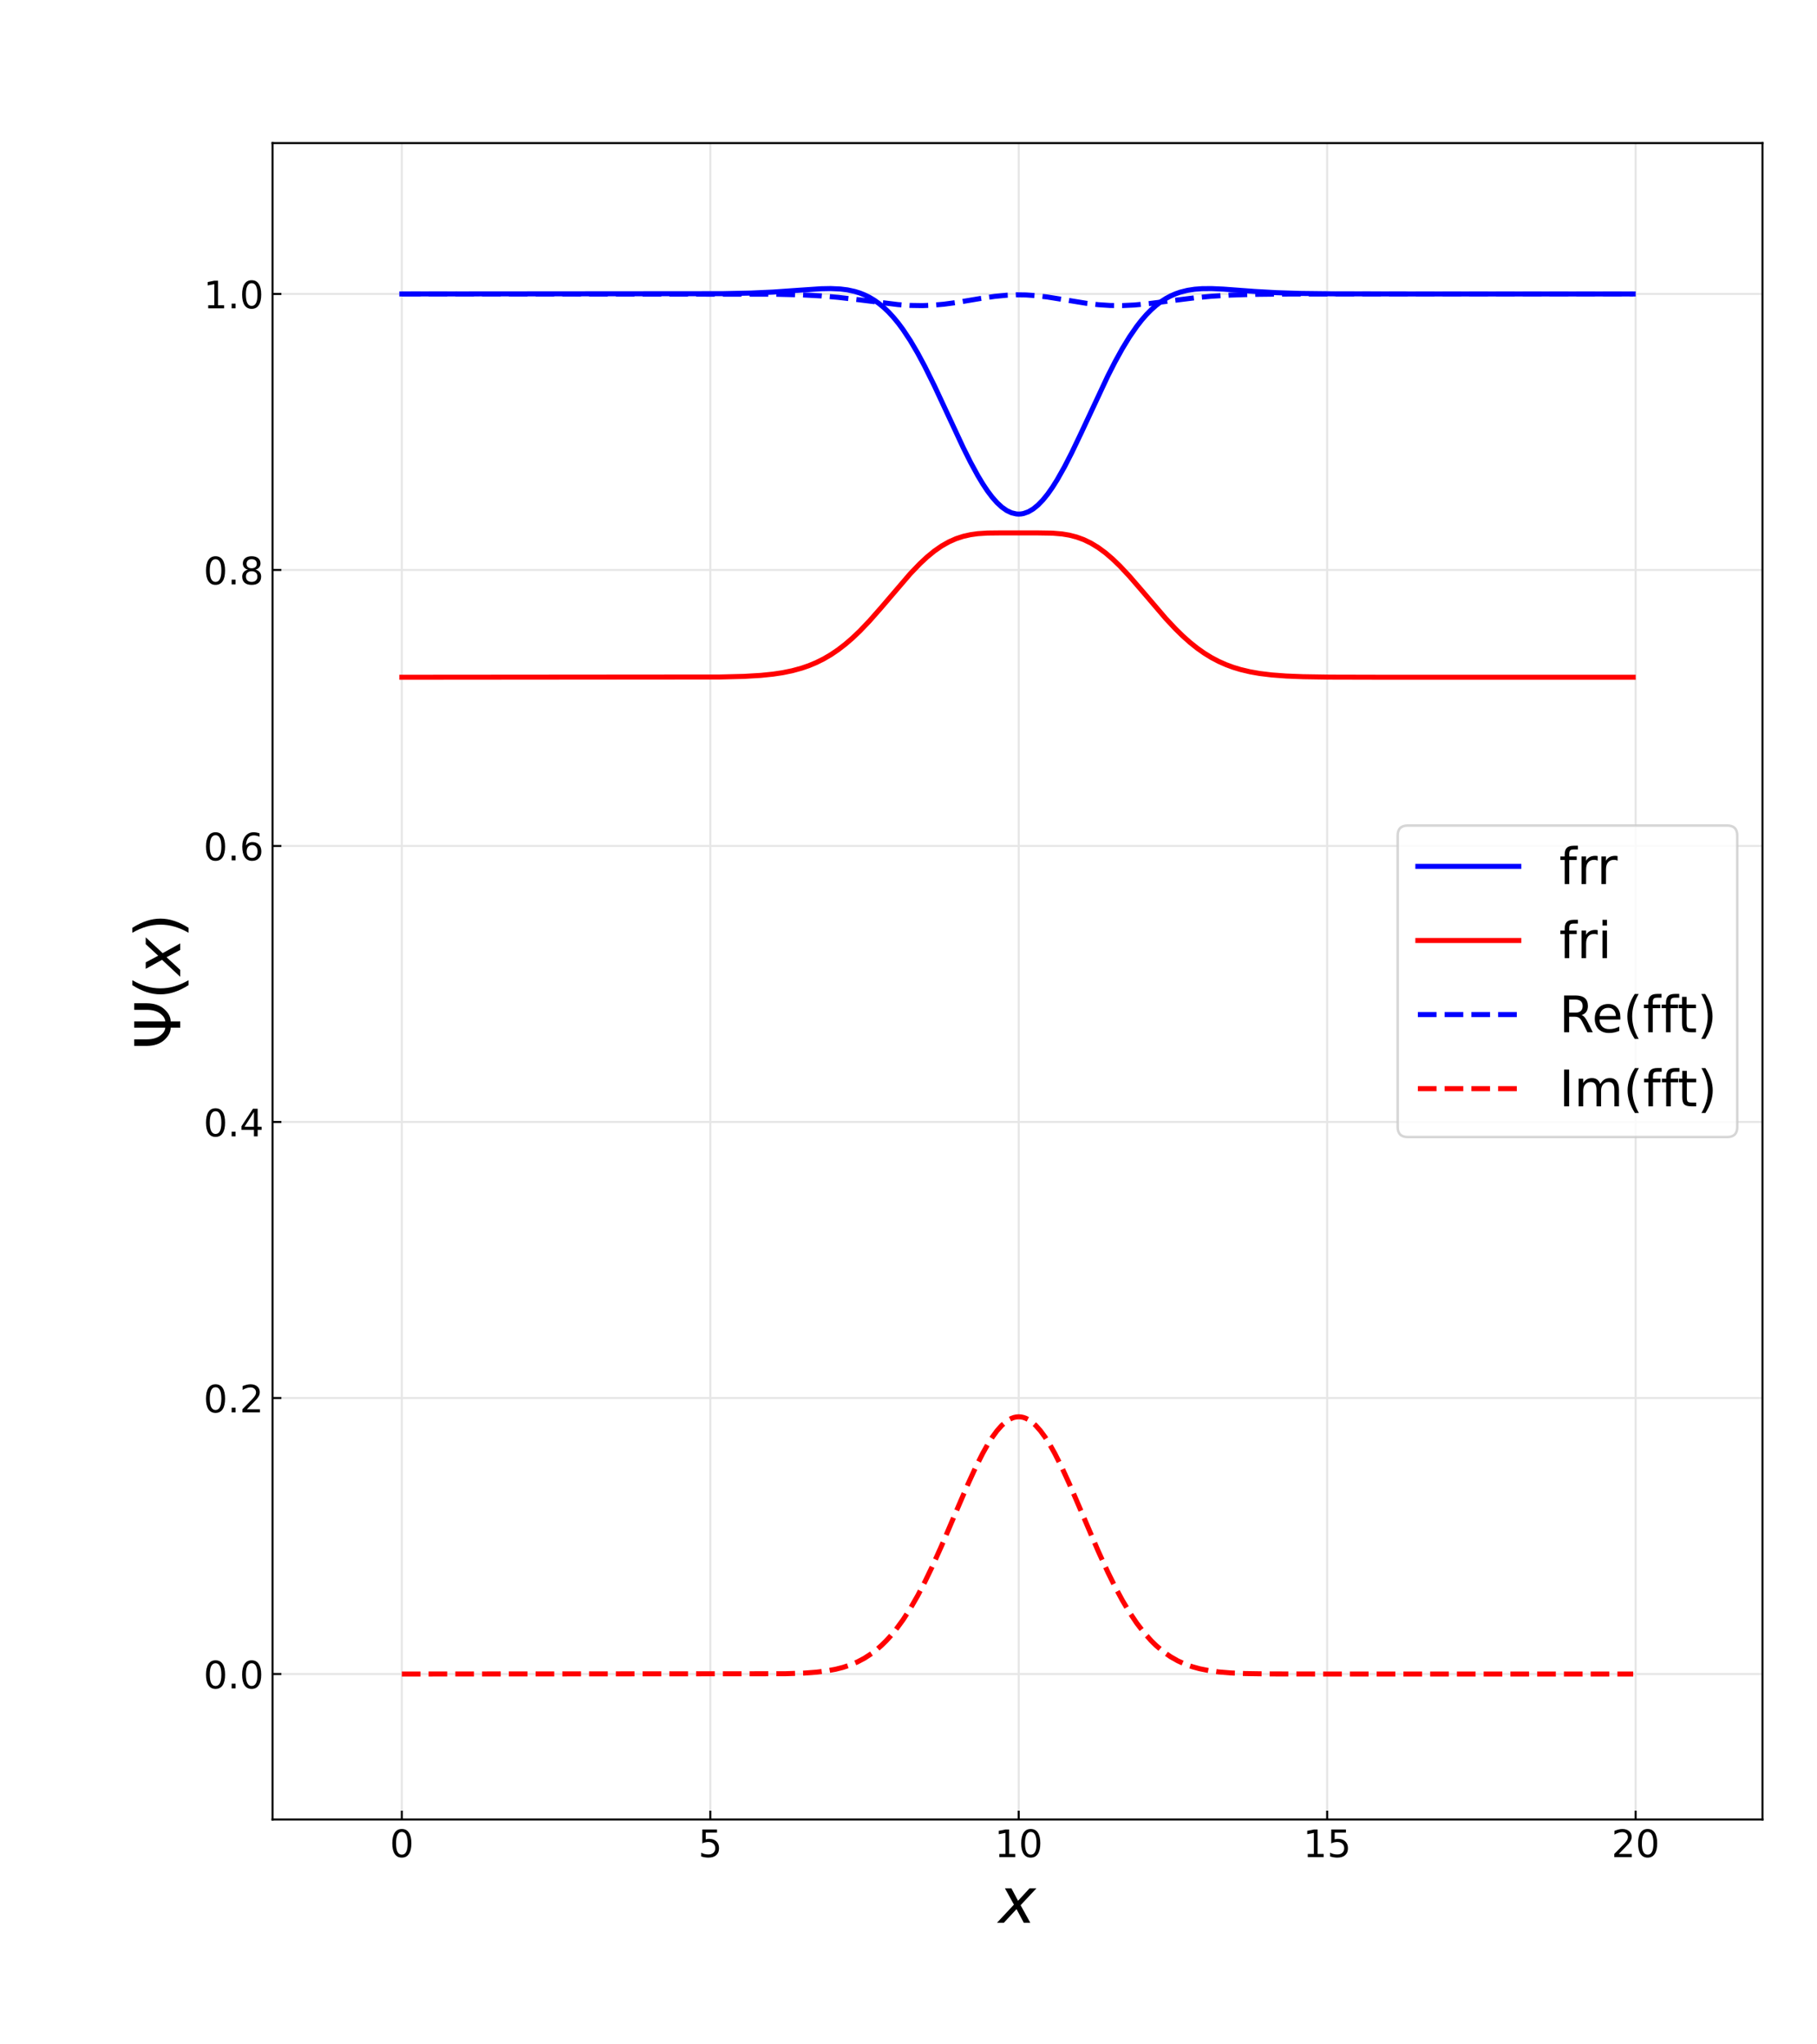 <?xml version="1.0" encoding="utf-8" standalone="no"?>
<!DOCTYPE svg PUBLIC "-//W3C//DTD SVG 1.1//EN"
  "http://www.w3.org/Graphics/SVG/1.1/DTD/svg11.dtd">
<!-- Created with matplotlib (https://matplotlib.org/) -->
<svg height="810pt" version="1.1" viewBox="0 0 720 810" width="720pt" xmlns="http://www.w3.org/2000/svg" xmlns:xlink="http://www.w3.org/1999/xlink">
 <defs>
  <style type="text/css">*{stroke-linecap:butt;stroke-linejoin:round;}</style>
 </defs>
 <g id="figure_1">
  <g id="patch_1">
   <path d="M 0 810 
L 720 810 
L 720 0 
L 0 0 
z
" style="fill:#ffffff;"/>
  </g>
  <g id="axes_1">
   <g id="patch_2">
    <path d="M 108 720.9 
L 698.4 720.9 
L 698.4 56.7 
L 108 56.7 
z
" style="fill:#ffffff;"/>
   </g>
   <g id="matplotlib.axis_1">
    <g id="xtick_1">
     <g id="line2d_1">
      <path clip-path="url(#pd83dba7102)" d="M 159.233 720.9 
L 159.233 56.7 
" style="fill:none;stroke:#e6e6e6;stroke-linecap:square;stroke-width:0.8;"/>
     </g>
     <g id="line2d_2">
      <defs>
       <path d="M 0 0 
L 0 -3.5 
" id="m2abcee00ff" style="stroke:#000000;stroke-width:0.8;"/>
      </defs>
      <g>
       <use style="stroke:#000000;stroke-width:0.8;" x="159.233" xlink:href="#m2abcee00ff" y="720.9"/>
      </g>
     </g>
     <g id="text_1">
      <!-- 0 -->
      <g transform="translate(154.461 735.798)scale(0.15 -0.15)">
       <defs>
        <path d="M 31.781 66.406 
Q 24.172 66.406 20.328 58.906 
Q 16.5 51.422 16.5 36.375 
Q 16.5 21.391 20.328 13.891 
Q 24.172 6.391 31.781 6.391 
Q 39.453 6.391 43.281 13.891 
Q 47.125 21.391 47.125 36.375 
Q 47.125 51.422 43.281 58.906 
Q 39.453 66.406 31.781 66.406 
z
M 31.781 74.219 
Q 44.047 74.219 50.516 64.516 
Q 56.984 54.828 56.984 36.375 
Q 56.984 17.969 50.516 8.266 
Q 44.047 -1.422 31.781 -1.422 
Q 19.531 -1.422 13.062 8.266 
Q 6.594 17.969 6.594 36.375 
Q 6.594 54.828 13.062 64.516 
Q 19.531 74.219 31.781 74.219 
z
" id="DejaVuSans-48"/>
       </defs>
       <use xlink:href="#DejaVuSans-48"/>
      </g>
     </g>
    </g>
    <g id="xtick_2">
     <g id="line2d_3">
      <path clip-path="url(#pd83dba7102)" d="M 281.455 720.9 
L 281.455 56.7 
" style="fill:none;stroke:#e6e6e6;stroke-linecap:square;stroke-width:0.8;"/>
     </g>
     <g id="line2d_4">
      <g>
       <use style="stroke:#000000;stroke-width:0.8;" x="281.455" xlink:href="#m2abcee00ff" y="720.9"/>
      </g>
     </g>
     <g id="text_2">
      <!-- 5 -->
      <g transform="translate(276.683 735.798)scale(0.15 -0.15)">
       <defs>
        <path d="M 10.797 72.906 
L 49.516 72.906 
L 49.516 64.594 
L 19.828 64.594 
L 19.828 46.734 
Q 21.969 47.469 24.109 47.828 
Q 26.266 48.188 28.422 48.188 
Q 40.625 48.188 47.75 41.5 
Q 54.891 34.812 54.891 23.391 
Q 54.891 11.625 47.562 5.094 
Q 40.234 -1.422 26.906 -1.422 
Q 22.312 -1.422 17.547 -0.641 
Q 12.797 0.141 7.719 1.703 
L 7.719 11.625 
Q 12.109 9.234 16.797 8.062 
Q 21.484 6.891 26.703 6.891 
Q 35.156 6.891 40.078 11.328 
Q 45.016 15.766 45.016 23.391 
Q 45.016 31 40.078 35.438 
Q 35.156 39.891 26.703 39.891 
Q 22.75 39.891 18.812 39.016 
Q 14.891 38.141 10.797 36.281 
z
" id="DejaVuSans-53"/>
       </defs>
       <use xlink:href="#DejaVuSans-53"/>
      </g>
     </g>
    </g>
    <g id="xtick_3">
     <g id="line2d_5">
      <path clip-path="url(#pd83dba7102)" d="M 403.677 720.9 
L 403.677 56.7 
" style="fill:none;stroke:#e6e6e6;stroke-linecap:square;stroke-width:0.8;"/>
     </g>
     <g id="line2d_6">
      <g>
       <use style="stroke:#000000;stroke-width:0.8;" x="403.677" xlink:href="#m2abcee00ff" y="720.9"/>
      </g>
     </g>
     <g id="text_3">
      <!-- 10 -->
      <g transform="translate(394.134 735.798)scale(0.15 -0.15)">
       <defs>
        <path d="M 12.406 8.297 
L 28.516 8.297 
L 28.516 63.922 
L 10.984 60.406 
L 10.984 69.391 
L 28.422 72.906 
L 38.281 72.906 
L 38.281 8.297 
L 54.391 8.297 
L 54.391 0 
L 12.406 0 
z
" id="DejaVuSans-49"/>
       </defs>
       <use xlink:href="#DejaVuSans-49"/>
       <use x="63.623" xlink:href="#DejaVuSans-48"/>
      </g>
     </g>
    </g>
    <g id="xtick_4">
     <g id="line2d_7">
      <path clip-path="url(#pd83dba7102)" d="M 525.9 720.9 
L 525.9 56.7 
" style="fill:none;stroke:#e6e6e6;stroke-linecap:square;stroke-width:0.8;"/>
     </g>
     <g id="line2d_8">
      <g>
       <use style="stroke:#000000;stroke-width:0.8;" x="525.9" xlink:href="#m2abcee00ff" y="720.9"/>
      </g>
     </g>
     <g id="text_4">
      <!-- 15 -->
      <g transform="translate(516.356 735.798)scale(0.15 -0.15)">
       <use xlink:href="#DejaVuSans-49"/>
       <use x="63.623" xlink:href="#DejaVuSans-53"/>
      </g>
     </g>
    </g>
    <g id="xtick_5">
     <g id="line2d_9">
      <path clip-path="url(#pd83dba7102)" d="M 648.122 720.9 
L 648.122 56.7 
" style="fill:none;stroke:#e6e6e6;stroke-linecap:square;stroke-width:0.8;"/>
     </g>
     <g id="line2d_10">
      <g>
       <use style="stroke:#000000;stroke-width:0.8;" x="648.122" xlink:href="#m2abcee00ff" y="720.9"/>
      </g>
     </g>
     <g id="text_5">
      <!-- 20 -->
      <g transform="translate(638.578 735.798)scale(0.15 -0.15)">
       <defs>
        <path d="M 19.188 8.297 
L 53.609 8.297 
L 53.609 0 
L 7.328 0 
L 7.328 8.297 
Q 12.938 14.109 22.625 23.891 
Q 32.328 33.688 34.812 36.531 
Q 39.547 41.844 41.422 45.531 
Q 43.312 49.219 43.312 52.781 
Q 43.312 58.594 39.234 62.25 
Q 35.156 65.922 28.609 65.922 
Q 23.969 65.922 18.812 64.312 
Q 13.672 62.703 7.812 59.422 
L 7.812 69.391 
Q 13.766 71.781 18.938 73 
Q 24.125 74.219 28.422 74.219 
Q 39.75 74.219 46.484 68.547 
Q 53.219 62.891 53.219 53.422 
Q 53.219 48.922 51.531 44.891 
Q 49.859 40.875 45.406 35.406 
Q 44.188 33.984 37.641 27.219 
Q 31.109 20.453 19.188 8.297 
z
" id="DejaVuSans-50"/>
       </defs>
       <use xlink:href="#DejaVuSans-50"/>
       <use x="63.623" xlink:href="#DejaVuSans-48"/>
      </g>
     </g>
    </g>
    <g id="text_6">
     <!-- $x$ -->
     <g transform="translate(395.7 761.913)scale(0.25 -0.25)">
      <defs>
       <path d="M 60.016 54.688 
L 34.906 27.875 
L 50.297 0 
L 39.984 0 
L 28.422 21.688 
L 8.297 0 
L -2.594 0 
L 24.312 28.812 
L 10.016 54.688 
L 20.312 54.688 
L 30.812 34.906 
L 49.125 54.688 
z
" id="DejaVuSans-Oblique-120"/>
      </defs>
      <use transform="translate(0 0.312)" xlink:href="#DejaVuSans-Oblique-120"/>
     </g>
    </g>
   </g>
   <g id="matplotlib.axis_2">
    <g id="ytick_1">
     <g id="line2d_11">
      <path clip-path="url(#pd83dba7102)" d="M 108 663.262 
L 698.4 663.262 
" style="fill:none;stroke:#e6e6e6;stroke-linecap:square;stroke-width:0.8;"/>
     </g>
     <g id="line2d_12">
      <defs>
       <path d="M 0 0 
L 3.5 0 
" id="maf570f321e" style="stroke:#000000;stroke-width:0.8;"/>
      </defs>
      <g>
       <use style="stroke:#000000;stroke-width:0.8;" x="108" xlink:href="#maf570f321e" y="663.262"/>
      </g>
     </g>
     <g id="text_7">
      <!-- 0.0 -->
      <g transform="translate(80.645 668.961)scale(0.15 -0.15)">
       <defs>
        <path d="M 10.688 12.406 
L 21 12.406 
L 21 0 
L 10.688 0 
z
" id="DejaVuSans-46"/>
       </defs>
       <use xlink:href="#DejaVuSans-48"/>
       <use x="63.623" xlink:href="#DejaVuSans-46"/>
       <use x="95.41" xlink:href="#DejaVuSans-48"/>
      </g>
     </g>
    </g>
    <g id="ytick_2">
     <g id="line2d_13">
      <path clip-path="url(#pd83dba7102)" d="M 108 553.902 
L 698.4 553.902 
" style="fill:none;stroke:#e6e6e6;stroke-linecap:square;stroke-width:0.8;"/>
     </g>
     <g id="line2d_14">
      <g>
       <use style="stroke:#000000;stroke-width:0.8;" x="108" xlink:href="#maf570f321e" y="553.902"/>
      </g>
     </g>
     <g id="text_8">
      <!-- 0.2 -->
      <g transform="translate(80.645 559.601)scale(0.15 -0.15)">
       <use xlink:href="#DejaVuSans-48"/>
       <use x="63.623" xlink:href="#DejaVuSans-46"/>
       <use x="95.41" xlink:href="#DejaVuSans-50"/>
      </g>
     </g>
    </g>
    <g id="ytick_3">
     <g id="line2d_15">
      <path clip-path="url(#pd83dba7102)" d="M 108 444.542 
L 698.4 444.542 
" style="fill:none;stroke:#e6e6e6;stroke-linecap:square;stroke-width:0.8;"/>
     </g>
     <g id="line2d_16">
      <g>
       <use style="stroke:#000000;stroke-width:0.8;" x="108" xlink:href="#maf570f321e" y="444.542"/>
      </g>
     </g>
     <g id="text_9">
      <!-- 0.4 -->
      <g transform="translate(80.645 450.241)scale(0.15 -0.15)">
       <defs>
        <path d="M 37.797 64.312 
L 12.891 25.391 
L 37.797 25.391 
z
M 35.203 72.906 
L 47.609 72.906 
L 47.609 25.391 
L 58.016 25.391 
L 58.016 17.188 
L 47.609 17.188 
L 47.609 0 
L 37.797 0 
L 37.797 17.188 
L 4.891 17.188 
L 4.891 26.703 
z
" id="DejaVuSans-52"/>
       </defs>
       <use xlink:href="#DejaVuSans-48"/>
       <use x="63.623" xlink:href="#DejaVuSans-46"/>
       <use x="95.41" xlink:href="#DejaVuSans-52"/>
      </g>
     </g>
    </g>
    <g id="ytick_4">
     <g id="line2d_17">
      <path clip-path="url(#pd83dba7102)" d="M 108 335.182 
L 698.4 335.182 
" style="fill:none;stroke:#e6e6e6;stroke-linecap:square;stroke-width:0.8;"/>
     </g>
     <g id="line2d_18">
      <g>
       <use style="stroke:#000000;stroke-width:0.8;" x="108" xlink:href="#maf570f321e" y="335.182"/>
      </g>
     </g>
     <g id="text_10">
      <!-- 0.6 -->
      <g transform="translate(80.645 340.881)scale(0.15 -0.15)">
       <defs>
        <path d="M 33.016 40.375 
Q 26.375 40.375 22.484 35.828 
Q 18.609 31.297 18.609 23.391 
Q 18.609 15.531 22.484 10.953 
Q 26.375 6.391 33.016 6.391 
Q 39.656 6.391 43.531 10.953 
Q 47.406 15.531 47.406 23.391 
Q 47.406 31.297 43.531 35.828 
Q 39.656 40.375 33.016 40.375 
z
M 52.594 71.297 
L 52.594 62.312 
Q 48.875 64.062 45.094 64.984 
Q 41.312 65.922 37.594 65.922 
Q 27.828 65.922 22.672 59.328 
Q 17.531 52.734 16.797 39.406 
Q 19.672 43.656 24.016 45.922 
Q 28.375 48.188 33.594 48.188 
Q 44.578 48.188 50.953 41.516 
Q 57.328 34.859 57.328 23.391 
Q 57.328 12.156 50.688 5.359 
Q 44.047 -1.422 33.016 -1.422 
Q 20.359 -1.422 13.672 8.266 
Q 6.984 17.969 6.984 36.375 
Q 6.984 53.656 15.188 63.938 
Q 23.391 74.219 37.203 74.219 
Q 40.922 74.219 44.703 73.484 
Q 48.484 72.75 52.594 71.297 
z
" id="DejaVuSans-54"/>
       </defs>
       <use xlink:href="#DejaVuSans-48"/>
       <use x="63.623" xlink:href="#DejaVuSans-46"/>
       <use x="95.41" xlink:href="#DejaVuSans-54"/>
      </g>
     </g>
    </g>
    <g id="ytick_5">
     <g id="line2d_19">
      <path clip-path="url(#pd83dba7102)" d="M 108 225.822 
L 698.4 225.822 
" style="fill:none;stroke:#e6e6e6;stroke-linecap:square;stroke-width:0.8;"/>
     </g>
     <g id="line2d_20">
      <g>
       <use style="stroke:#000000;stroke-width:0.8;" x="108" xlink:href="#maf570f321e" y="225.822"/>
      </g>
     </g>
     <g id="text_11">
      <!-- 0.8 -->
      <g transform="translate(80.645 231.52)scale(0.15 -0.15)">
       <defs>
        <path d="M 31.781 34.625 
Q 24.75 34.625 20.719 30.859 
Q 16.703 27.094 16.703 20.516 
Q 16.703 13.922 20.719 10.156 
Q 24.75 6.391 31.781 6.391 
Q 38.812 6.391 42.859 10.172 
Q 46.922 13.969 46.922 20.516 
Q 46.922 27.094 42.891 30.859 
Q 38.875 34.625 31.781 34.625 
z
M 21.922 38.812 
Q 15.578 40.375 12.031 44.719 
Q 8.5 49.078 8.5 55.328 
Q 8.5 64.062 14.719 69.141 
Q 20.953 74.219 31.781 74.219 
Q 42.672 74.219 48.875 69.141 
Q 55.078 64.062 55.078 55.328 
Q 55.078 49.078 51.531 44.719 
Q 48 40.375 41.703 38.812 
Q 48.828 37.156 52.797 32.312 
Q 56.781 27.484 56.781 20.516 
Q 56.781 9.906 50.312 4.234 
Q 43.844 -1.422 31.781 -1.422 
Q 19.734 -1.422 13.25 4.234 
Q 6.781 9.906 6.781 20.516 
Q 6.781 27.484 10.781 32.312 
Q 14.797 37.156 21.922 38.812 
z
M 18.312 54.391 
Q 18.312 48.734 21.844 45.562 
Q 25.391 42.391 31.781 42.391 
Q 38.141 42.391 41.719 45.562 
Q 45.312 48.734 45.312 54.391 
Q 45.312 60.062 41.719 63.234 
Q 38.141 66.406 31.781 66.406 
Q 25.391 66.406 21.844 63.234 
Q 18.312 60.062 18.312 54.391 
z
" id="DejaVuSans-56"/>
       </defs>
       <use xlink:href="#DejaVuSans-48"/>
       <use x="63.623" xlink:href="#DejaVuSans-46"/>
       <use x="95.41" xlink:href="#DejaVuSans-56"/>
      </g>
     </g>
    </g>
    <g id="ytick_6">
     <g id="line2d_21">
      <path clip-path="url(#pd83dba7102)" d="M 108 116.462 
L 698.4 116.462 
" style="fill:none;stroke:#e6e6e6;stroke-linecap:square;stroke-width:0.8;"/>
     </g>
     <g id="line2d_22">
      <g>
       <use style="stroke:#000000;stroke-width:0.8;" x="108" xlink:href="#maf570f321e" y="116.462"/>
      </g>
     </g>
     <g id="text_12">
      <!-- 1.0 -->
      <g transform="translate(80.645 122.16)scale(0.15 -0.15)">
       <use xlink:href="#DejaVuSans-49"/>
       <use x="63.623" xlink:href="#DejaVuSans-46"/>
       <use x="95.41" xlink:href="#DejaVuSans-48"/>
      </g>
     </g>
    </g>
    <g id="text_13">
     <!-- $\Psi(x)$ -->
     <g transform="translate(71.446 415.8)rotate(-90)scale(0.25 -0.25)">
      <defs>
       <path d="M 34.469 0 
Q 34.516 6.547 34.469 15.141 
Q 24.031 15.141 14.844 25.391 
Q 5.859 35.359 5.609 52.938 
L 5.609 72.906 
L 16.016 72.906 
L 16.016 52.938 
Q 16.016 39.156 22.359 31.156 
Q 27.734 24.312 34.469 23.641 
L 34.469 72.906 
L 44.344 72.906 
L 44.344 23.641 
Q 51.078 24.312 56.453 31.156 
Q 62.797 39.156 62.797 52.938 
L 62.797 72.906 
L 73.188 72.906 
L 73.188 52.938 
Q 72.953 35.359 63.969 25.391 
Q 54.781 15.141 44.344 15.141 
Q 44.281 11.625 44.344 0 
z
" id="DejaVuSans-936"/>
       <path d="M 31 75.875 
Q 24.469 64.656 21.281 53.656 
Q 18.109 42.672 18.109 31.391 
Q 18.109 20.125 21.312 9.062 
Q 24.516 -2 31 -13.188 
L 23.188 -13.188 
Q 15.875 -1.703 12.234 9.375 
Q 8.594 20.453 8.594 31.391 
Q 8.594 42.281 12.203 53.312 
Q 15.828 64.359 23.188 75.875 
z
" id="DejaVuSans-40"/>
       <path d="M 8.016 75.875 
L 15.828 75.875 
Q 23.141 64.359 26.781 53.312 
Q 30.422 42.281 30.422 31.391 
Q 30.422 20.453 26.781 9.375 
Q 23.141 -1.703 15.828 -13.188 
L 8.016 -13.188 
Q 14.5 -2 17.703 9.062 
Q 20.906 20.125 20.906 31.391 
Q 20.906 42.672 17.703 53.656 
Q 14.5 64.656 8.016 75.875 
z
" id="DejaVuSans-41"/>
      </defs>
      <use transform="translate(0 0.125)" xlink:href="#DejaVuSans-936"/>
      <use transform="translate(78.711 0.125)" xlink:href="#DejaVuSans-40"/>
      <use transform="translate(117.725 0.125)" xlink:href="#DejaVuSans-Oblique-120"/>
      <use transform="translate(176.904 0.125)" xlink:href="#DejaVuSans-41"/>
     </g>
    </g>
   </g>
   <g id="line2d_23">
    <path clip-path="url(#pd83dba7102)" d="M 159.233 116.462 
L 286.23 116.357 
L 297.688 116.112 
L 306.282 115.722 
L 315.83 115.053 
L 325.379 114.409 
L 329.198 114.338 
L 333.018 114.509 
L 335.882 114.868 
L 338.747 115.491 
L 340.657 116.082 
L 342.566 116.836 
L 344.476 117.771 
L 346.386 118.904 
L 348.296 120.253 
L 350.205 121.83 
L 352.115 123.647 
L 354.025 125.713 
L 355.934 128.033 
L 357.844 130.608 
L 360.709 134.938 
L 363.573 139.799 
L 366.438 145.136 
L 370.257 152.848 
L 375.032 163.085 
L 381.716 177.414 
L 384.58 183.143 
L 387.445 188.408 
L 389.355 191.592 
L 391.264 194.469 
L 393.174 197.004 
L 395.084 199.167 
L 396.993 200.93 
L 398.903 202.272 
L 400.813 203.176 
L 402.723 203.631 
L 403.677 203.688 
L 404.632 203.631 
L 405.587 203.46 
L 407.497 202.78 
L 409.407 201.655 
L 411.316 200.1 
L 413.226 198.134 
L 415.136 195.781 
L 417.045 193.071 
L 418.955 190.036 
L 421.82 184.956 
L 424.684 179.366 
L 428.504 171.37 
L 439.007 148.919 
L 441.872 143.309 
L 444.736 138.123 
L 447.601 133.433 
L 450.466 129.289 
L 452.375 126.842 
L 454.285 124.649 
L 456.195 122.708 
L 458.104 121.012 
L 460.014 119.551 
L 461.924 118.312 
L 463.834 117.279 
L 465.743 116.437 
L 467.653 115.767 
L 470.518 115.044 
L 473.382 114.603 
L 476.247 114.386 
L 480.066 114.35 
L 484.841 114.56 
L 497.254 115.479 
L 505.848 115.965 
L 515.396 116.265 
L 528.764 116.421 
L 558.365 116.461 
L 647.167 116.462 
L 647.167 116.462 
" style="fill:none;stroke:#0000ff;stroke-linecap:square;stroke-width:2;"/>
   </g>
   <g id="line2d_24">
    <path clip-path="url(#pd83dba7102)" d="M 159.233 268.342 
L 285.275 268.236 
L 294.823 267.993 
L 301.507 267.596 
L 306.282 267.107 
L 310.101 266.536 
L 313.921 265.754 
L 317.74 264.706 
L 320.605 263.713 
L 323.469 262.514 
L 326.334 261.087 
L 329.198 259.414 
L 332.063 257.479 
L 334.927 255.275 
L 337.792 252.805 
L 340.657 250.079 
L 344.476 246.091 
L 349.25 240.672 
L 360.709 227.305 
L 364.528 223.326 
L 367.393 220.659 
L 370.257 218.317 
L 373.122 216.327 
L 375.986 214.702 
L 378.851 213.433 
L 381.716 212.497 
L 384.58 211.852 
L 387.445 211.451 
L 391.264 211.198 
L 396.039 211.148 
L 411.316 211.148 
L 417.045 211.237 
L 420.865 211.561 
L 423.73 212.037 
L 426.594 212.774 
L 429.459 213.818 
L 432.323 215.204 
L 435.188 216.95 
L 438.052 219.059 
L 440.917 221.514 
L 443.782 224.279 
L 447.601 228.361 
L 452.375 233.881 
L 461.924 245.04 
L 465.743 249.118 
L 468.608 251.924 
L 471.473 254.481 
L 474.337 256.774 
L 477.202 258.798 
L 480.066 260.558 
L 482.931 262.064 
L 485.795 263.337 
L 488.66 264.396 
L 491.525 265.267 
L 495.344 266.175 
L 499.164 266.845 
L 503.938 267.426 
L 509.667 267.855 
L 516.351 268.122 
L 526.854 268.287 
L 548.816 268.341 
L 647.167 268.342 
L 647.167 268.342 
" style="fill:none;stroke:#ff0000;stroke-linecap:square;stroke-width:2;"/>
   </g>
   <g id="line2d_25">
    <path clip-path="url(#pd83dba7102)" d="M 159.233 116.462 
L 307.236 116.572 
L 317.74 116.833 
L 325.379 117.24 
L 332.063 117.805 
L 339.702 118.689 
L 355.934 120.697 
L 360.709 121.014 
L 365.483 121.085 
L 369.302 120.944 
L 374.077 120.525 
L 378.851 119.882 
L 388.4 118.283 
L 394.129 117.436 
L 398.903 116.971 
L 402.723 116.814 
L 406.542 116.867 
L 410.361 117.124 
L 415.136 117.691 
L 421.82 118.768 
L 430.414 120.161 
L 435.188 120.723 
L 439.962 121.037 
L 444.736 121.075 
L 449.511 120.85 
L 455.24 120.306 
L 463.834 119.195 
L 473.382 118.004 
L 480.066 117.38 
L 487.705 116.914 
L 496.299 116.638 
L 508.712 116.496 
L 539.268 116.462 
L 647.167 116.462 
L 647.167 116.462 
" style="fill:none;stroke:#0000ff;stroke-dasharray:7.4,3.2;stroke-dashoffset:0;stroke-width:2;"/>
   </g>
   <g id="line2d_26">
    <path clip-path="url(#pd83dba7102)" d="M 159.233 663.262 
L 311.056 663.151 
L 318.695 662.891 
L 323.469 662.537 
L 327.289 662.073 
L 331.108 661.376 
L 333.973 660.652 
L 336.837 659.709 
L 339.702 658.504 
L 342.566 656.988 
L 345.431 655.113 
L 347.341 653.641 
L 349.25 651.974 
L 351.16 650.1 
L 353.07 648.009 
L 354.98 645.691 
L 357.844 641.776 
L 360.709 637.324 
L 363.573 632.343 
L 366.438 626.859 
L 369.302 620.92 
L 373.122 612.425 
L 378.851 598.984 
L 383.625 587.89 
L 386.49 581.643 
L 389.355 575.936 
L 391.264 572.523 
L 393.174 569.487 
L 395.084 566.874 
L 396.993 564.729 
L 398.903 563.087 
L 399.858 562.463 
L 400.813 561.976 
L 401.768 561.626 
L 402.723 561.415 
L 403.677 561.345 
L 404.632 561.415 
L 405.587 561.626 
L 406.542 561.976 
L 407.497 562.463 
L 408.452 563.087 
L 410.361 564.729 
L 412.271 566.874 
L 414.181 569.487 
L 416.091 572.523 
L 418 575.936 
L 420.865 581.643 
L 423.73 587.89 
L 428.504 598.984 
L 435.188 614.6 
L 439.007 622.946 
L 441.872 628.74 
L 444.736 634.061 
L 447.601 638.868 
L 450.466 643.14 
L 453.33 646.879 
L 456.195 650.1 
L 458.104 651.974 
L 460.969 654.401 
L 463.834 656.405 
L 466.698 658.035 
L 469.563 659.339 
L 472.427 660.364 
L 475.292 661.156 
L 479.111 661.923 
L 482.931 662.439 
L 487.705 662.835 
L 493.434 663.084 
L 502.983 663.23 
L 526.854 663.263 
L 647.167 663.262 
L 647.167 663.262 
" style="fill:none;stroke:#ff0000;stroke-dasharray:7.4,3.2;stroke-dashoffset:0;stroke-width:2;"/>
   </g>
   <g id="patch_3">
    <path d="M 108 720.9 
L 108 56.7 
" style="fill:none;stroke:#000000;stroke-linecap:square;stroke-linejoin:miter;stroke-width:0.8;"/>
   </g>
   <g id="patch_4">
    <path d="M 698.4 720.9 
L 698.4 56.7 
" style="fill:none;stroke:#000000;stroke-linecap:square;stroke-linejoin:miter;stroke-width:0.8;"/>
   </g>
   <g id="patch_5">
    <path d="M 108 720.9 
L 698.4 720.9 
" style="fill:none;stroke:#000000;stroke-linecap:square;stroke-linejoin:miter;stroke-width:0.8;"/>
   </g>
   <g id="patch_6">
    <path d="M 108 56.7 
L 698.4 56.7 
" style="fill:none;stroke:#000000;stroke-linecap:square;stroke-linejoin:miter;stroke-width:0.8;"/>
   </g>
   <g id="legend_1">
    <g id="patch_7">
     <path d="M 557.841 450.512 
L 684.4 450.512 
Q 688.4 450.512 688.4 446.512 
L 688.4 331.087 
Q 688.4 327.087 684.4 327.087 
L 557.841 327.087 
Q 553.841 327.087 553.841 331.087 
L 553.841 446.512 
Q 553.841 450.512 557.841 450.512 
z
" style="fill:#ffffff;opacity:0.8;stroke:#cccccc;stroke-linejoin:miter;"/>
    </g>
    <g id="line2d_27">
     <path d="M 561.841 343.284 
L 601.841 343.284 
" style="fill:none;stroke:#0000ff;stroke-linecap:square;stroke-width:2;"/>
    </g>
    <g id="line2d_28"/>
    <g id="text_14">
     <!-- frr -->
     <g transform="translate(617.841 350.284)scale(0.2 -0.2)">
      <defs>
       <path d="M 37.109 75.984 
L 37.109 68.5 
L 28.516 68.5 
Q 23.688 68.5 21.797 66.547 
Q 19.922 64.594 19.922 59.516 
L 19.922 54.688 
L 34.719 54.688 
L 34.719 47.703 
L 19.922 47.703 
L 19.922 0 
L 10.891 0 
L 10.891 47.703 
L 2.297 47.703 
L 2.297 54.688 
L 10.891 54.688 
L 10.891 58.5 
Q 10.891 67.625 15.141 71.797 
Q 19.391 75.984 28.609 75.984 
z
" id="DejaVuSans-102"/>
       <path d="M 41.109 46.297 
Q 39.594 47.172 37.812 47.578 
Q 36.031 48 33.891 48 
Q 26.266 48 22.188 43.047 
Q 18.109 38.094 18.109 28.812 
L 18.109 0 
L 9.078 0 
L 9.078 54.688 
L 18.109 54.688 
L 18.109 46.188 
Q 20.953 51.172 25.484 53.578 
Q 30.031 56 36.531 56 
Q 37.453 56 38.578 55.875 
Q 39.703 55.766 41.062 55.516 
z
" id="DejaVuSans-114"/>
      </defs>
      <use xlink:href="#DejaVuSans-102"/>
      <use x="35.205" xlink:href="#DejaVuSans-114"/>
      <use x="74.568" xlink:href="#DejaVuSans-114"/>
     </g>
    </g>
    <g id="line2d_29">
     <path d="M 561.841 372.641 
L 601.841 372.641 
" style="fill:none;stroke:#ff0000;stroke-linecap:square;stroke-width:2;"/>
    </g>
    <g id="line2d_30"/>
    <g id="text_15">
     <!-- fri -->
     <g transform="translate(617.841 379.641)scale(0.2 -0.2)">
      <defs>
       <path d="M 9.422 54.688 
L 18.406 54.688 
L 18.406 0 
L 9.422 0 
z
M 9.422 75.984 
L 18.406 75.984 
L 18.406 64.594 
L 9.422 64.594 
z
" id="DejaVuSans-105"/>
      </defs>
      <use xlink:href="#DejaVuSans-102"/>
      <use x="35.205" xlink:href="#DejaVuSans-114"/>
      <use x="76.318" xlink:href="#DejaVuSans-105"/>
     </g>
    </g>
    <g id="line2d_31">
     <path d="M 561.841 401.997 
L 601.841 401.997 
" style="fill:none;stroke:#0000ff;stroke-dasharray:7.4,3.2;stroke-dashoffset:0;stroke-width:2;"/>
    </g>
    <g id="line2d_32"/>
    <g id="text_16">
     <!-- Re(fft) -->
     <g transform="translate(617.841 408.997)scale(0.2 -0.2)">
      <defs>
       <path d="M 44.391 34.188 
Q 47.562 33.109 50.562 29.594 
Q 53.562 26.078 56.594 19.922 
L 66.609 0 
L 56 0 
L 46.688 18.703 
Q 43.062 26.031 39.672 28.422 
Q 36.281 30.812 30.422 30.812 
L 19.672 30.812 
L 19.672 0 
L 9.812 0 
L 9.812 72.906 
L 32.078 72.906 
Q 44.578 72.906 50.734 67.672 
Q 56.891 62.453 56.891 51.906 
Q 56.891 45.016 53.688 40.469 
Q 50.484 35.938 44.391 34.188 
z
M 19.672 64.797 
L 19.672 38.922 
L 32.078 38.922 
Q 39.203 38.922 42.844 42.219 
Q 46.484 45.516 46.484 51.906 
Q 46.484 58.297 42.844 61.547 
Q 39.203 64.797 32.078 64.797 
z
" id="DejaVuSans-82"/>
       <path d="M 56.203 29.594 
L 56.203 25.203 
L 14.891 25.203 
Q 15.484 15.922 20.484 11.062 
Q 25.484 6.203 34.422 6.203 
Q 39.594 6.203 44.453 7.469 
Q 49.312 8.734 54.109 11.281 
L 54.109 2.781 
Q 49.266 0.734 44.188 -0.344 
Q 39.109 -1.422 33.891 -1.422 
Q 20.797 -1.422 13.156 6.188 
Q 5.516 13.812 5.516 26.812 
Q 5.516 40.234 12.766 48.109 
Q 20.016 56 32.328 56 
Q 43.359 56 49.781 48.891 
Q 56.203 41.797 56.203 29.594 
z
M 47.219 32.234 
Q 47.125 39.594 43.094 43.984 
Q 39.062 48.391 32.422 48.391 
Q 24.906 48.391 20.391 44.141 
Q 15.875 39.891 15.188 32.172 
z
" id="DejaVuSans-101"/>
       <path d="M 18.312 70.219 
L 18.312 54.688 
L 36.812 54.688 
L 36.812 47.703 
L 18.312 47.703 
L 18.312 18.016 
Q 18.312 11.328 20.141 9.422 
Q 21.969 7.516 27.594 7.516 
L 36.812 7.516 
L 36.812 0 
L 27.594 0 
Q 17.188 0 13.234 3.875 
Q 9.281 7.766 9.281 18.016 
L 9.281 47.703 
L 2.688 47.703 
L 2.688 54.688 
L 9.281 54.688 
L 9.281 70.219 
z
" id="DejaVuSans-116"/>
      </defs>
      <use xlink:href="#DejaVuSans-82"/>
      <use x="64.982" xlink:href="#DejaVuSans-101"/>
      <use x="126.506" xlink:href="#DejaVuSans-40"/>
      <use x="165.52" xlink:href="#DejaVuSans-102"/>
      <use x="200.725" xlink:href="#DejaVuSans-102"/>
      <use x="234.18" xlink:href="#DejaVuSans-116"/>
      <use x="273.389" xlink:href="#DejaVuSans-41"/>
     </g>
    </g>
    <g id="line2d_33">
     <path d="M 561.841 431.353 
L 601.841 431.353 
" style="fill:none;stroke:#ff0000;stroke-dasharray:7.4,3.2;stroke-dashoffset:0;stroke-width:2;"/>
    </g>
    <g id="line2d_34"/>
    <g id="text_17">
     <!-- Im(fft) -->
     <g transform="translate(617.841 438.353)scale(0.2 -0.2)">
      <defs>
       <path d="M 9.812 72.906 
L 19.672 72.906 
L 19.672 0 
L 9.812 0 
z
" id="DejaVuSans-73"/>
       <path d="M 52 44.188 
Q 55.375 50.25 60.062 53.125 
Q 64.75 56 71.094 56 
Q 79.641 56 84.281 50.016 
Q 88.922 44.047 88.922 33.016 
L 88.922 0 
L 79.891 0 
L 79.891 32.719 
Q 79.891 40.578 77.094 44.375 
Q 74.312 48.188 68.609 48.188 
Q 61.625 48.188 57.562 43.547 
Q 53.516 38.922 53.516 30.906 
L 53.516 0 
L 44.484 0 
L 44.484 32.719 
Q 44.484 40.625 41.703 44.406 
Q 38.922 48.188 33.109 48.188 
Q 26.219 48.188 22.156 43.531 
Q 18.109 38.875 18.109 30.906 
L 18.109 0 
L 9.078 0 
L 9.078 54.688 
L 18.109 54.688 
L 18.109 46.188 
Q 21.188 51.219 25.484 53.609 
Q 29.781 56 35.688 56 
Q 41.656 56 45.828 52.969 
Q 50 49.953 52 44.188 
z
" id="DejaVuSans-109"/>
      </defs>
      <use xlink:href="#DejaVuSans-73"/>
      <use x="29.492" xlink:href="#DejaVuSans-109"/>
      <use x="126.904" xlink:href="#DejaVuSans-40"/>
      <use x="165.918" xlink:href="#DejaVuSans-102"/>
      <use x="201.123" xlink:href="#DejaVuSans-102"/>
      <use x="234.578" xlink:href="#DejaVuSans-116"/>
      <use x="273.787" xlink:href="#DejaVuSans-41"/>
     </g>
    </g>
   </g>
  </g>
 </g>
 <defs>
  <clipPath id="pd83dba7102">
   <rect height="664.2" width="590.4" x="108" y="56.7"/>
  </clipPath>
 </defs>
</svg>
